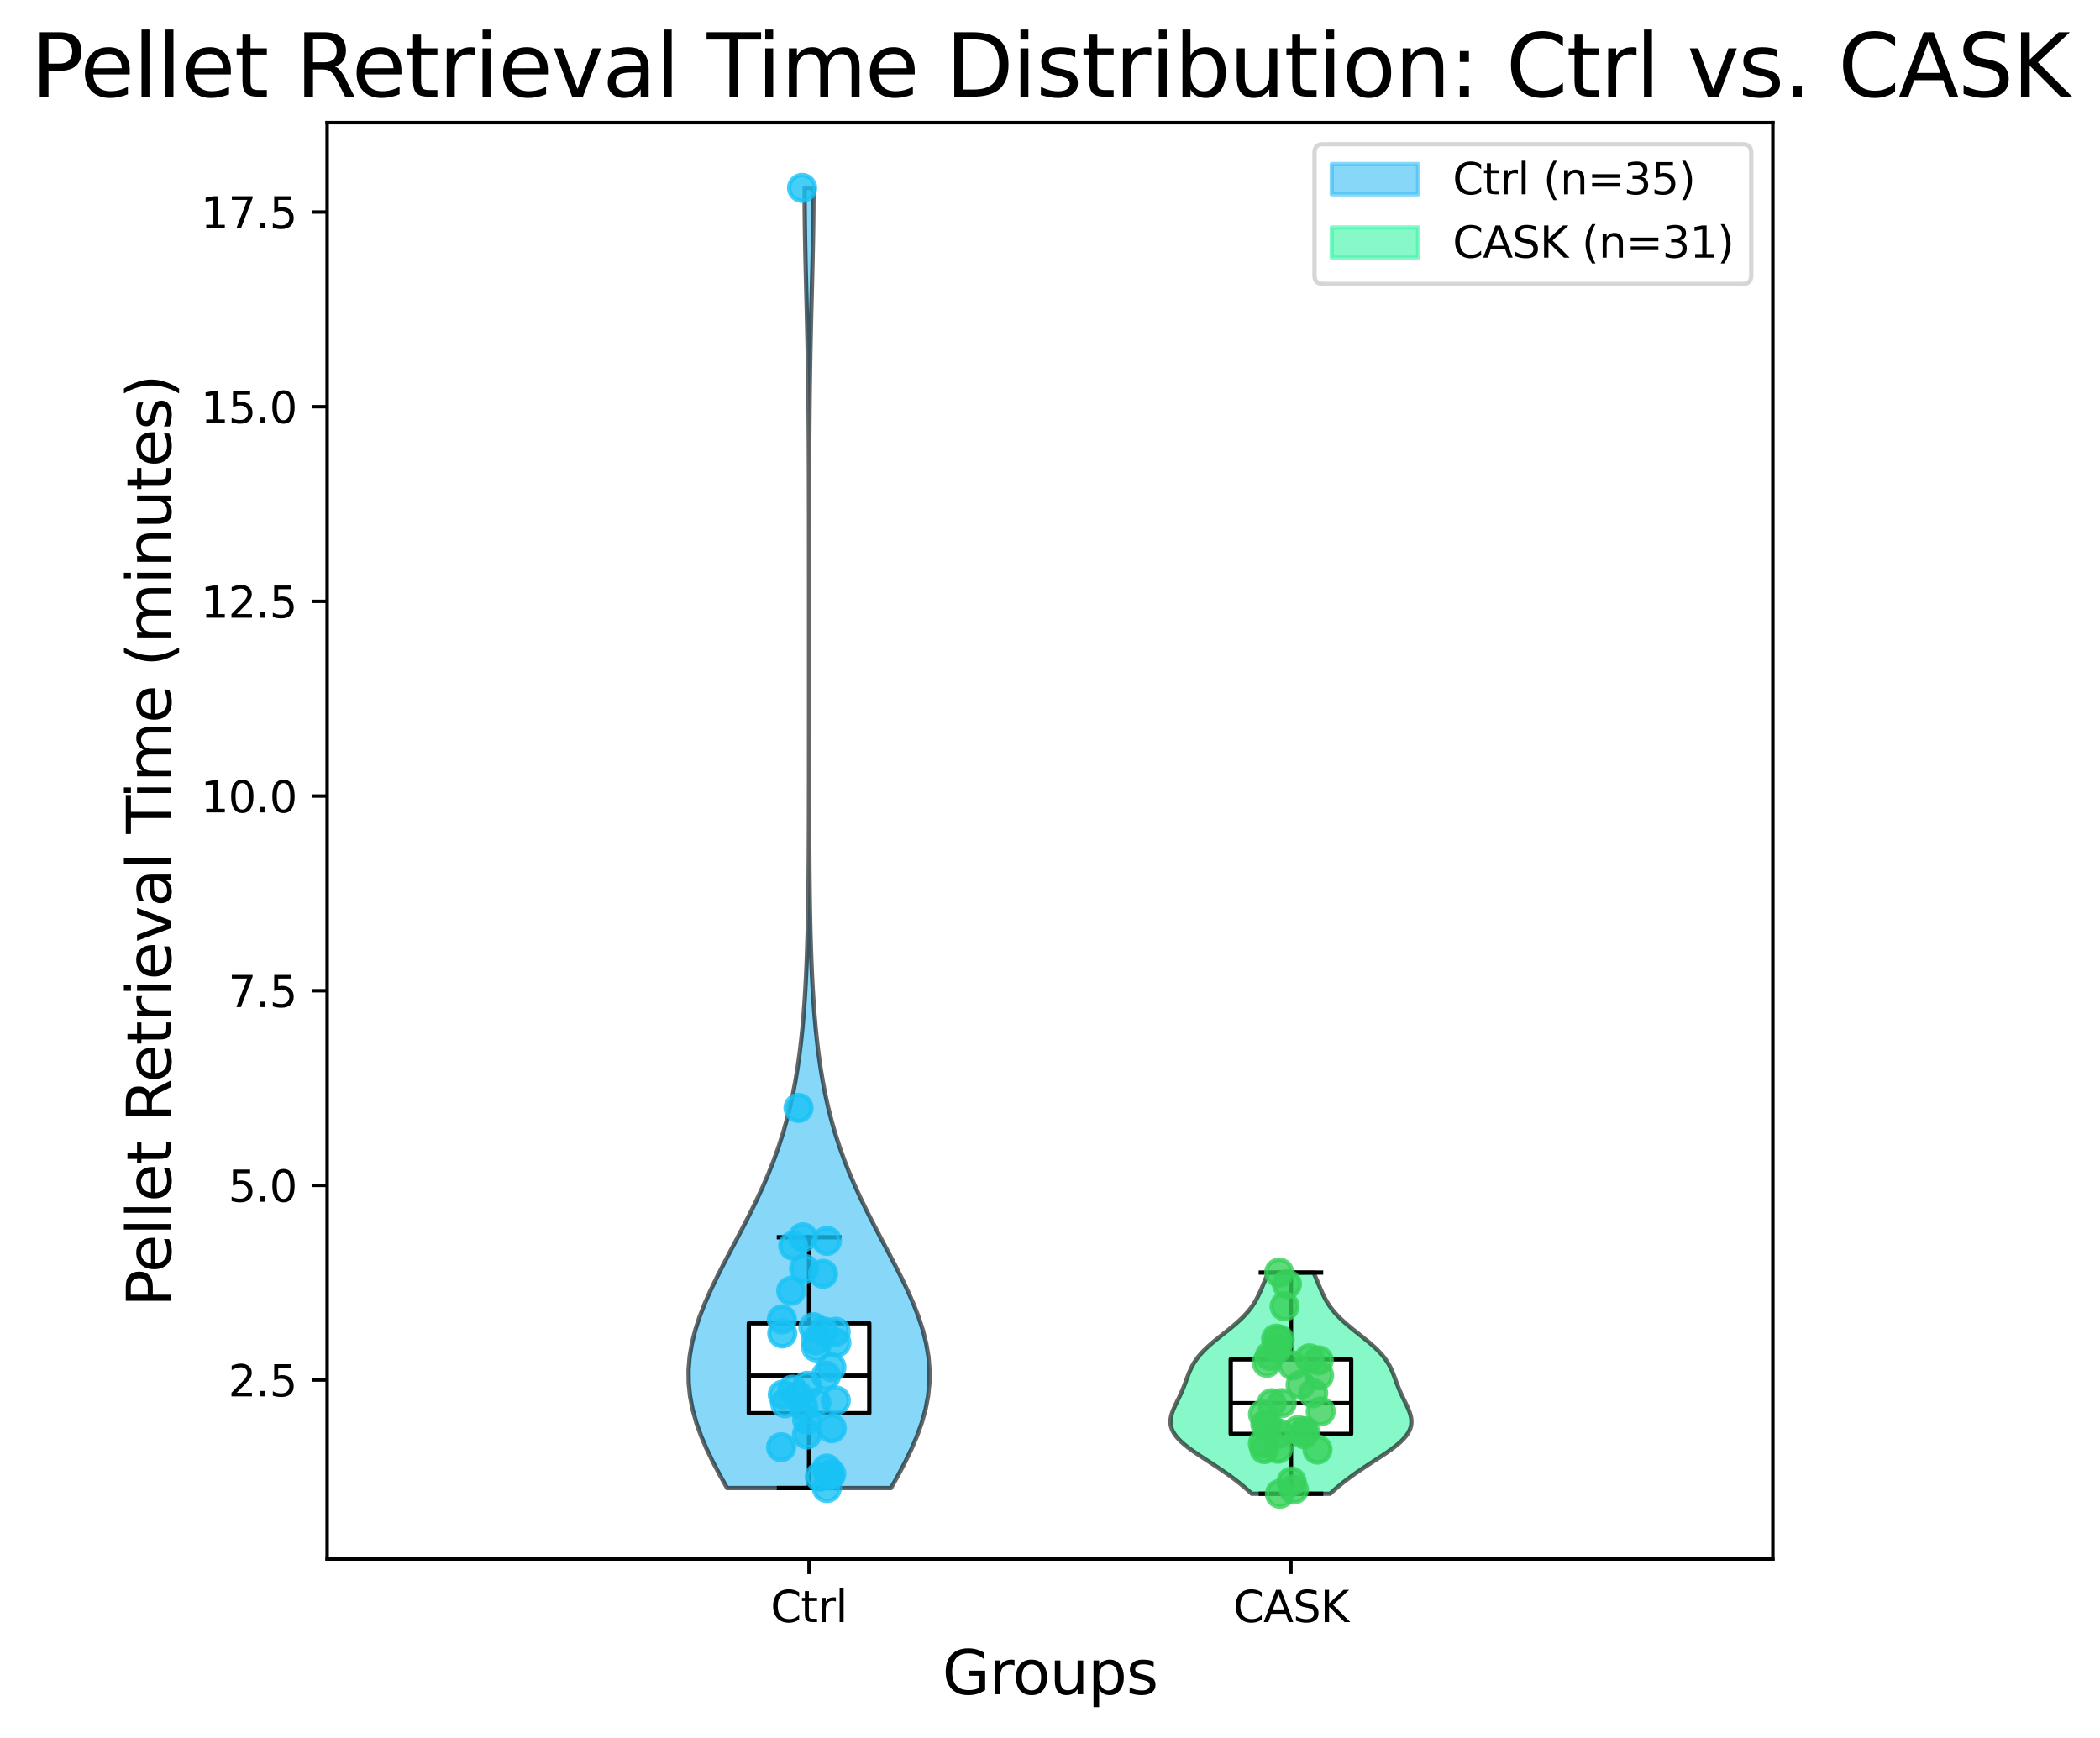 <?xml version="1.0" encoding="utf-8" standalone="no"?>
<!DOCTYPE svg PUBLIC "-//W3C//DTD SVG 1.1//EN"
  "http://www.w3.org/Graphics/SVG/1.1/DTD/svg11.dtd">
<svg xmlns:xlink="http://www.w3.org/1999/xlink" width="486.319pt" height="402.464pt" viewBox="0 0 486.319 402.464" xmlns="http://www.w3.org/2000/svg" version="1.1">
 <defs>
  <style type="text/css">*{stroke-linejoin: round; stroke-linecap: butt}</style>
 </defs>
 <g id="figure_1">
  <g id="patch_1">
   <path d="M 0 402.464 
L 486.319 402.464 
L 486.319 0 
L 0 0 
z
" style="fill: #ffffff"/>
  </g>
  <g id="axes_1">
   <g id="patch_2">
    <path d="M 75.759 361.037 
L 410.559 361.037 
L 410.559 28.397 
L 75.759 28.397 
z
" style="fill: #ffffff"/>
   </g>
   <g id="PolyCollection_1">
    <defs>
     <path id="m55fd0efa91" d="M 206.342 -57.871 
L 168.377 -57.871 
L 166.675 -60.912 
L 165.07 -63.953 
L 163.601 -66.995 
L 162.309 -70.036 
L 161.226 -73.077 
L 160.382 -76.118 
L 159.798 -79.159 
L 159.489 -82.201 
L 159.459 -85.242 
L 159.707 -88.283 
L 160.22 -91.324 
L 160.981 -94.365 
L 161.965 -97.406 
L 163.141 -100.448 
L 164.476 -103.489 
L 165.934 -106.53 
L 167.479 -109.571 
L 169.073 -112.612 
L 170.683 -115.653 
L 172.278 -118.695 
L 173.83 -121.736 
L 175.317 -124.777 
L 176.721 -127.818 
L 178.028 -130.859 
L 179.229 -133.9 
L 180.32 -136.942 
L 181.3 -139.983 
L 182.172 -143.024 
L 182.94 -146.065 
L 183.613 -149.106 
L 184.197 -152.148 
L 184.701 -155.189 
L 185.134 -158.23 
L 185.504 -161.271 
L 185.82 -164.312 
L 186.088 -167.353 
L 186.315 -170.395 
L 186.507 -173.436 
L 186.668 -176.477 
L 186.803 -179.518 
L 186.916 -182.559 
L 187.008 -185.6 
L 187.084 -188.642 
L 187.146 -191.683 
L 187.196 -194.724 
L 187.236 -197.765 
L 187.267 -200.806 
L 187.291 -203.848 
L 187.309 -206.889 
L 187.323 -209.93 
L 187.334 -212.971 
L 187.341 -216.012 
L 187.347 -219.053 
L 187.351 -222.095 
L 187.354 -225.136 
L 187.356 -228.177 
L 187.357 -231.218 
L 187.358 -234.259 
L 187.358 -237.3 
L 187.359 -240.342 
L 187.359 -243.383 
L 187.359 -246.424 
L 187.359 -249.465 
L 187.359 -252.506 
L 187.359 -255.548 
L 187.359 -258.589 
L 187.359 -261.63 
L 187.359 -264.671 
L 187.358 -267.712 
L 187.358 -270.753 
L 187.357 -273.795 
L 187.356 -276.836 
L 187.354 -279.877 
L 187.351 -282.918 
L 187.347 -285.959 
L 187.342 -289 
L 187.335 -292.042 
L 187.325 -295.083 
L 187.312 -298.124 
L 187.296 -301.165 
L 187.275 -304.206 
L 187.249 -307.248 
L 187.217 -310.289 
L 187.178 -313.33 
L 187.133 -316.371 
L 187.08 -319.412 
L 187.021 -322.453 
L 186.955 -325.495 
L 186.884 -328.536 
L 186.809 -331.577 
L 186.732 -334.618 
L 186.655 -337.659 
L 186.581 -340.7 
L 186.512 -343.742 
L 186.451 -346.783 
L 186.4 -349.824 
L 186.363 -352.865 
L 186.339 -355.906 
L 186.331 -358.947 
L 188.387 -358.947 
L 188.387 -358.947 
L 188.379 -355.906 
L 188.356 -352.865 
L 188.318 -349.824 
L 188.268 -346.783 
L 188.207 -343.742 
L 188.138 -340.7 
L 188.064 -337.659 
L 187.987 -334.618 
L 187.91 -331.577 
L 187.835 -328.536 
L 187.764 -325.495 
L 187.698 -322.453 
L 187.639 -319.412 
L 187.586 -316.371 
L 187.541 -313.33 
L 187.502 -310.289 
L 187.47 -307.248 
L 187.444 -304.206 
L 187.423 -301.165 
L 187.406 -298.124 
L 187.394 -295.083 
L 187.384 -292.042 
L 187.377 -289 
L 187.371 -285.959 
L 187.368 -282.918 
L 187.365 -279.877 
L 187.363 -276.836 
L 187.362 -273.795 
L 187.361 -270.753 
L 187.36 -267.712 
L 187.36 -264.671 
L 187.36 -261.63 
L 187.36 -258.589 
L 187.36 -255.548 
L 187.36 -252.506 
L 187.36 -249.465 
L 187.36 -246.424 
L 187.36 -243.383 
L 187.36 -240.342 
L 187.36 -237.3 
L 187.361 -234.259 
L 187.362 -231.218 
L 187.363 -228.177 
L 187.365 -225.136 
L 187.368 -222.095 
L 187.372 -219.053 
L 187.377 -216.012 
L 187.385 -212.971 
L 187.395 -209.93 
L 187.409 -206.889 
L 187.428 -203.848 
L 187.452 -200.806 
L 187.483 -197.765 
L 187.523 -194.724 
L 187.572 -191.683 
L 187.634 -188.642 
L 187.71 -185.6 
L 187.803 -182.559 
L 187.915 -179.518 
L 188.05 -176.477 
L 188.211 -173.436 
L 188.403 -170.395 
L 188.63 -167.353 
L 188.899 -164.312 
L 189.214 -161.271 
L 189.585 -158.23 
L 190.018 -155.189 
L 190.522 -152.148 
L 191.106 -149.106 
L 191.778 -146.065 
L 192.547 -143.024 
L 193.419 -139.983 
L 194.399 -136.942 
L 195.49 -133.9 
L 196.691 -130.859 
L 197.998 -127.818 
L 199.401 -124.777 
L 200.888 -121.736 
L 202.441 -118.695 
L 204.036 -115.653 
L 205.646 -112.612 
L 207.24 -109.571 
L 208.784 -106.53 
L 210.242 -103.489 
L 211.578 -100.448 
L 212.754 -97.406 
L 213.737 -94.365 
L 214.498 -91.324 
L 215.012 -88.283 
L 215.259 -85.242 
L 215.23 -82.201 
L 214.92 -79.159 
L 214.337 -76.118 
L 213.493 -73.077 
L 212.41 -70.036 
L 211.117 -66.995 
L 209.649 -63.953 
L 208.044 -60.912 
L 206.342 -57.871 
z
" style="stroke: #000000; stroke-opacity: 0.6"/>
    </defs>
    <g clip-path="url(#p32609e7679)">
     <use xlink:href="#m55fd0efa91" x="0" y="402.464" style="fill: #38bcf5; fill-opacity: 0.6; stroke: #000000; stroke-opacity: 0.6"/>
    </g>
   </g>
   <g id="PolyCollection_2">
    <defs>
     <path id="m10190bb0f2" d="M 308.028 -56.547 
L 289.89 -56.547 
L 289.326 -57.065 
L 288.744 -57.582 
L 288.143 -58.1 
L 287.523 -58.617 
L 286.883 -59.135 
L 286.221 -59.652 
L 285.539 -60.17 
L 284.835 -60.687 
L 284.111 -61.205 
L 283.367 -61.722 
L 282.606 -62.24 
L 281.83 -62.757 
L 281.043 -63.274 
L 280.248 -63.792 
L 279.45 -64.309 
L 278.656 -64.827 
L 277.87 -65.344 
L 277.099 -65.862 
L 276.35 -66.379 
L 275.63 -66.897 
L 274.945 -67.414 
L 274.301 -67.932 
L 273.706 -68.449 
L 273.163 -68.966 
L 272.678 -69.484 
L 272.253 -70.001 
L 271.893 -70.519 
L 271.598 -71.036 
L 271.368 -71.554 
L 271.203 -72.071 
L 271.101 -72.589 
L 271.059 -73.106 
L 271.073 -73.624 
L 271.138 -74.141 
L 271.248 -74.658 
L 271.398 -75.176 
L 271.581 -75.693 
L 271.791 -76.211 
L 272.021 -76.728 
L 272.264 -77.246 
L 272.516 -77.763 
L 272.77 -78.281 
L 273.023 -78.798 
L 273.27 -79.316 
L 273.509 -79.833 
L 273.738 -80.351 
L 273.957 -80.868 
L 274.166 -81.385 
L 274.366 -81.903 
L 274.56 -82.42 
L 274.75 -82.938 
L 274.94 -83.455 
L 275.135 -83.973 
L 275.338 -84.49 
L 275.555 -85.008 
L 275.79 -85.525 
L 276.048 -86.043 
L 276.332 -86.56 
L 276.647 -87.077 
L 276.995 -87.595 
L 277.379 -88.112 
L 277.798 -88.63 
L 278.254 -89.147 
L 278.746 -89.665 
L 279.273 -90.182 
L 279.83 -90.7 
L 280.416 -91.217 
L 281.025 -91.735 
L 281.653 -92.252 
L 282.296 -92.769 
L 282.946 -93.287 
L 283.599 -93.804 
L 284.249 -94.322 
L 284.89 -94.839 
L 285.517 -95.357 
L 286.126 -95.874 
L 286.712 -96.392 
L 287.273 -96.909 
L 287.804 -97.427 
L 288.306 -97.944 
L 288.775 -98.461 
L 289.212 -98.979 
L 289.618 -99.496 
L 289.993 -100.014 
L 290.339 -100.531 
L 290.658 -101.049 
L 290.954 -101.566 
L 291.229 -102.084 
L 291.486 -102.601 
L 291.728 -103.119 
L 291.959 -103.636 
L 292.182 -104.154 
L 292.4 -104.671 
L 292.616 -105.188 
L 292.831 -105.706 
L 293.049 -106.223 
L 293.269 -106.741 
L 293.494 -107.258 
L 293.725 -107.776 
L 304.194 -107.776 
L 304.194 -107.776 
L 304.424 -107.258 
L 304.649 -106.741 
L 304.87 -106.223 
L 305.087 -105.706 
L 305.303 -105.188 
L 305.519 -104.671 
L 305.737 -104.154 
L 305.96 -103.636 
L 306.191 -103.119 
L 306.433 -102.601 
L 306.69 -102.084 
L 306.965 -101.566 
L 307.26 -101.049 
L 307.58 -100.531 
L 307.926 -100.014 
L 308.301 -99.496 
L 308.707 -98.979 
L 309.144 -98.461 
L 309.613 -97.944 
L 310.114 -97.427 
L 310.646 -96.909 
L 311.206 -96.392 
L 311.793 -95.874 
L 312.402 -95.357 
L 313.029 -94.839 
L 313.67 -94.322 
L 314.32 -93.804 
L 314.973 -93.287 
L 315.623 -92.769 
L 316.265 -92.252 
L 316.894 -91.735 
L 317.503 -91.217 
L 318.089 -90.7 
L 318.646 -90.182 
L 319.172 -89.665 
L 319.664 -89.147 
L 320.12 -88.63 
L 320.54 -88.112 
L 320.923 -87.595 
L 321.271 -87.077 
L 321.586 -86.56 
L 321.871 -86.043 
L 322.129 -85.525 
L 322.364 -85.008 
L 322.581 -84.49 
L 322.784 -83.973 
L 322.979 -83.455 
L 323.169 -82.938 
L 323.359 -82.42 
L 323.552 -81.903 
L 323.752 -81.385 
L 323.961 -80.868 
L 324.18 -80.351 
L 324.41 -79.833 
L 324.649 -79.316 
L 324.896 -78.798 
L 325.149 -78.281 
L 325.403 -77.763 
L 325.655 -77.246 
L 325.898 -76.728 
L 326.128 -76.211 
L 326.337 -75.693 
L 326.52 -75.176 
L 326.67 -74.658 
L 326.781 -74.141 
L 326.846 -73.624 
L 326.859 -73.106 
L 326.817 -72.589 
L 326.715 -72.071 
L 326.551 -71.554 
L 326.321 -71.036 
L 326.026 -70.519 
L 325.665 -70.001 
L 325.241 -69.484 
L 324.756 -68.966 
L 324.213 -68.449 
L 323.617 -67.932 
L 322.974 -67.414 
L 322.289 -66.897 
L 321.569 -66.379 
L 320.82 -65.862 
L 320.049 -65.344 
L 319.263 -64.827 
L 318.468 -64.309 
L 317.671 -63.792 
L 316.876 -63.274 
L 316.089 -62.757 
L 315.313 -62.24 
L 314.552 -61.722 
L 313.808 -61.205 
L 313.084 -60.687 
L 312.38 -60.17 
L 311.697 -59.652 
L 311.036 -59.135 
L 310.396 -58.617 
L 309.776 -58.1 
L 309.175 -57.582 
L 308.593 -57.065 
L 308.028 -56.547 
z
" style="stroke: #000000; stroke-opacity: 0.6"/>
    </defs>
    <g clip-path="url(#p32609e7679)">
     <use xlink:href="#m10190bb0f2" x="0" y="402.464" style="fill: #38f5a6; fill-opacity: 0.6; stroke: #000000; stroke-opacity: 0.6"/>
    </g>
   </g>
   <g id="matplotlib.axis_1">
    <g id="xtick_1">
     <g id="line2d_1">
      <defs>
       <path id="m254f66586a" d="M 0 0 
L 0 3.5 
" style="stroke: #000000; stroke-width: 0.8"/>
      </defs>
      <g>
       <use xlink:href="#m254f66586a" x="187.359" y="361.037" style="stroke: #000000; stroke-width: 0.8"/>
      </g>
     </g>
     <g id="text_1">
      <!-- Ctrl -->
      <g transform="translate(178.463 375.635) scale(0.1 -0.1)">
       <defs>
        <path id="DejaVuSans-43" d="M 4122 4306 
L 4122 3641 
Q 3803 3938 3442 4084 
Q 3081 4231 2675 4231 
Q 1875 4231 1450 3742 
Q 1025 3253 1025 2328 
Q 1025 1406 1450 917 
Q 1875 428 2675 428 
Q 3081 428 3442 575 
Q 3803 722 4122 1019 
L 4122 359 
Q 3791 134 3420 21 
Q 3050 -91 2638 -91 
Q 1578 -91 968 557 
Q 359 1206 359 2328 
Q 359 3453 968 4101 
Q 1578 4750 2638 4750 
Q 3056 4750 3426 4639 
Q 3797 4528 4122 4306 
z
" transform="scale(0.016)"/>
        <path id="DejaVuSans-74" d="M 1172 4494 
L 1172 3500 
L 2356 3500 
L 2356 3053 
L 1172 3053 
L 1172 1153 
Q 1172 725 1289 603 
Q 1406 481 1766 481 
L 2356 481 
L 2356 0 
L 1766 0 
Q 1100 0 847 248 
Q 594 497 594 1153 
L 594 3053 
L 172 3053 
L 172 3500 
L 594 3500 
L 594 4494 
L 1172 4494 
z
" transform="scale(0.016)"/>
        <path id="DejaVuSans-72" d="M 2631 2963 
Q 2534 3019 2420 3045 
Q 2306 3072 2169 3072 
Q 1681 3072 1420 2755 
Q 1159 2438 1159 1844 
L 1159 0 
L 581 0 
L 581 3500 
L 1159 3500 
L 1159 2956 
Q 1341 3275 1631 3429 
Q 1922 3584 2338 3584 
Q 2397 3584 2469 3576 
Q 2541 3569 2628 3553 
L 2631 2963 
z
" transform="scale(0.016)"/>
        <path id="DejaVuSans-6c" d="M 603 4863 
L 1178 4863 
L 1178 0 
L 603 0 
L 603 4863 
z
" transform="scale(0.016)"/>
       </defs>
       <use xlink:href="#DejaVuSans-43"/>
       <use xlink:href="#DejaVuSans-74" x="69.824"/>
       <use xlink:href="#DejaVuSans-72" x="109.033"/>
       <use xlink:href="#DejaVuSans-6c" x="150.146"/>
      </g>
     </g>
    </g>
    <g id="xtick_2">
     <g id="line2d_2">
      <g>
       <use xlink:href="#m254f66586a" x="298.959" y="361.037" style="stroke: #000000; stroke-width: 0.8"/>
      </g>
     </g>
     <g id="text_2">
      <!-- CASK -->
      <g transform="translate(285.595 375.635) scale(0.1 -0.1)">
       <defs>
        <path id="DejaVuSans-41" d="M 2188 4044 
L 1331 1722 
L 3047 1722 
L 2188 4044 
z
M 1831 4666 
L 2547 4666 
L 4325 0 
L 3669 0 
L 3244 1197 
L 1141 1197 
L 716 0 
L 50 0 
L 1831 4666 
z
" transform="scale(0.016)"/>
        <path id="DejaVuSans-53" d="M 3425 4513 
L 3425 3897 
Q 3066 4069 2747 4153 
Q 2428 4238 2131 4238 
Q 1616 4238 1336 4038 
Q 1056 3838 1056 3469 
Q 1056 3159 1242 3001 
Q 1428 2844 1947 2747 
L 2328 2669 
Q 3034 2534 3370 2195 
Q 3706 1856 3706 1288 
Q 3706 609 3251 259 
Q 2797 -91 1919 -91 
Q 1588 -91 1214 -16 
Q 841 59 441 206 
L 441 856 
Q 825 641 1194 531 
Q 1563 422 1919 422 
Q 2459 422 2753 634 
Q 3047 847 3047 1241 
Q 3047 1584 2836 1778 
Q 2625 1972 2144 2069 
L 1759 2144 
Q 1053 2284 737 2584 
Q 422 2884 422 3419 
Q 422 4038 858 4394 
Q 1294 4750 2059 4750 
Q 2388 4750 2728 4690 
Q 3069 4631 3425 4513 
z
" transform="scale(0.016)"/>
        <path id="DejaVuSans-4b" d="M 628 4666 
L 1259 4666 
L 1259 2694 
L 3353 4666 
L 4166 4666 
L 1850 2491 
L 4331 0 
L 3500 0 
L 1259 2247 
L 1259 0 
L 628 0 
L 628 4666 
z
" transform="scale(0.016)"/>
       </defs>
       <use xlink:href="#DejaVuSans-43"/>
       <use xlink:href="#DejaVuSans-41" x="69.824"/>
       <use xlink:href="#DejaVuSans-53" x="138.232"/>
       <use xlink:href="#DejaVuSans-4b" x="201.709"/>
      </g>
     </g>
    </g>
    <g id="text_3">
     <!-- Groups -->
     <g transform="translate(218.205 392.353) scale(0.14 -0.14)">
      <defs>
       <path id="DejaVuSans-47" d="M 3809 666 
L 3809 1919 
L 2778 1919 
L 2778 2438 
L 4434 2438 
L 4434 434 
Q 4069 175 3628 42 
Q 3188 -91 2688 -91 
Q 1594 -91 976 548 
Q 359 1188 359 2328 
Q 359 3472 976 4111 
Q 1594 4750 2688 4750 
Q 3144 4750 3555 4637 
Q 3966 4525 4313 4306 
L 4313 3634 
Q 3963 3931 3569 4081 
Q 3175 4231 2741 4231 
Q 1884 4231 1454 3753 
Q 1025 3275 1025 2328 
Q 1025 1384 1454 906 
Q 1884 428 2741 428 
Q 3075 428 3337 486 
Q 3600 544 3809 666 
z
" transform="scale(0.016)"/>
       <path id="DejaVuSans-6f" d="M 1959 3097 
Q 1497 3097 1228 2736 
Q 959 2375 959 1747 
Q 959 1119 1226 758 
Q 1494 397 1959 397 
Q 2419 397 2687 759 
Q 2956 1122 2956 1747 
Q 2956 2369 2687 2733 
Q 2419 3097 1959 3097 
z
M 1959 3584 
Q 2709 3584 3137 3096 
Q 3566 2609 3566 1747 
Q 3566 888 3137 398 
Q 2709 -91 1959 -91 
Q 1206 -91 779 398 
Q 353 888 353 1747 
Q 353 2609 779 3096 
Q 1206 3584 1959 3584 
z
" transform="scale(0.016)"/>
       <path id="DejaVuSans-75" d="M 544 1381 
L 544 3500 
L 1119 3500 
L 1119 1403 
Q 1119 906 1312 657 
Q 1506 409 1894 409 
Q 2359 409 2629 706 
Q 2900 1003 2900 1516 
L 2900 3500 
L 3475 3500 
L 3475 0 
L 2900 0 
L 2900 538 
Q 2691 219 2414 64 
Q 2138 -91 1772 -91 
Q 1169 -91 856 284 
Q 544 659 544 1381 
z
M 1991 3584 
L 1991 3584 
z
" transform="scale(0.016)"/>
       <path id="DejaVuSans-70" d="M 1159 525 
L 1159 -1331 
L 581 -1331 
L 581 3500 
L 1159 3500 
L 1159 2969 
Q 1341 3281 1617 3432 
Q 1894 3584 2278 3584 
Q 2916 3584 3314 3078 
Q 3713 2572 3713 1747 
Q 3713 922 3314 415 
Q 2916 -91 2278 -91 
Q 1894 -91 1617 61 
Q 1341 213 1159 525 
z
M 3116 1747 
Q 3116 2381 2855 2742 
Q 2594 3103 2138 3103 
Q 1681 3103 1420 2742 
Q 1159 2381 1159 1747 
Q 1159 1113 1420 752 
Q 1681 391 2138 391 
Q 2594 391 2855 752 
Q 3116 1113 3116 1747 
z
" transform="scale(0.016)"/>
       <path id="DejaVuSans-73" d="M 2834 3397 
L 2834 2853 
Q 2591 2978 2328 3040 
Q 2066 3103 1784 3103 
Q 1356 3103 1142 2972 
Q 928 2841 928 2578 
Q 928 2378 1081 2264 
Q 1234 2150 1697 2047 
L 1894 2003 
Q 2506 1872 2764 1633 
Q 3022 1394 3022 966 
Q 3022 478 2636 193 
Q 2250 -91 1575 -91 
Q 1294 -91 989 -36 
Q 684 19 347 128 
L 347 722 
Q 666 556 975 473 
Q 1284 391 1588 391 
Q 1994 391 2212 530 
Q 2431 669 2431 922 
Q 2431 1156 2273 1281 
Q 2116 1406 1581 1522 
L 1381 1569 
Q 847 1681 609 1914 
Q 372 2147 372 2553 
Q 372 3047 722 3315 
Q 1072 3584 1716 3584 
Q 2034 3584 2315 3537 
Q 2597 3491 2834 3397 
z
" transform="scale(0.016)"/>
      </defs>
      <use xlink:href="#DejaVuSans-47"/>
      <use xlink:href="#DejaVuSans-72" x="77.49"/>
      <use xlink:href="#DejaVuSans-6f" x="116.354"/>
      <use xlink:href="#DejaVuSans-75" x="177.535"/>
      <use xlink:href="#DejaVuSans-70" x="240.914"/>
      <use xlink:href="#DejaVuSans-73" x="304.391"/>
     </g>
    </g>
   </g>
   <g id="matplotlib.axis_2">
    <g id="ytick_1">
     <g id="line2d_3">
      <defs>
       <path id="m09114ebc2e" d="M 0 0 
L -3.5 0 
" style="stroke: #000000; stroke-width: 0.8"/>
      </defs>
      <g>
       <use xlink:href="#m09114ebc2e" x="75.759" y="319.573" style="stroke: #000000; stroke-width: 0.8"/>
      </g>
     </g>
     <g id="text_4">
      <!-- 2.5 -->
      <g transform="translate(52.856 323.372) scale(0.1 -0.1)">
       <defs>
        <path id="DejaVuSans-32" d="M 1228 531 
L 3431 531 
L 3431 0 
L 469 0 
L 469 531 
Q 828 903 1448 1529 
Q 2069 2156 2228 2338 
Q 2531 2678 2651 2914 
Q 2772 3150 2772 3378 
Q 2772 3750 2511 3984 
Q 2250 4219 1831 4219 
Q 1534 4219 1204 4116 
Q 875 4013 500 3803 
L 500 4441 
Q 881 4594 1212 4672 
Q 1544 4750 1819 4750 
Q 2544 4750 2975 4387 
Q 3406 4025 3406 3419 
Q 3406 3131 3298 2873 
Q 3191 2616 2906 2266 
Q 2828 2175 2409 1742 
Q 1991 1309 1228 531 
z
" transform="scale(0.016)"/>
        <path id="DejaVuSans-2e" d="M 684 794 
L 1344 794 
L 1344 0 
L 684 0 
L 684 794 
z
" transform="scale(0.016)"/>
        <path id="DejaVuSans-35" d="M 691 4666 
L 3169 4666 
L 3169 4134 
L 1269 4134 
L 1269 2991 
Q 1406 3038 1543 3061 
Q 1681 3084 1819 3084 
Q 2600 3084 3056 2656 
Q 3513 2228 3513 1497 
Q 3513 744 3044 326 
Q 2575 -91 1722 -91 
Q 1428 -91 1123 -41 
Q 819 9 494 109 
L 494 744 
Q 775 591 1075 516 
Q 1375 441 1709 441 
Q 2250 441 2565 725 
Q 2881 1009 2881 1497 
Q 2881 1984 2565 2268 
Q 2250 2553 1709 2553 
Q 1456 2553 1204 2497 
Q 953 2441 691 2322 
L 691 4666 
z
" transform="scale(0.016)"/>
       </defs>
       <use xlink:href="#DejaVuSans-32"/>
       <use xlink:href="#DejaVuSans-2e" x="63.623"/>
       <use xlink:href="#DejaVuSans-35" x="95.41"/>
      </g>
     </g>
    </g>
    <g id="ytick_2">
     <g id="line2d_4">
      <g>
       <use xlink:href="#m09114ebc2e" x="75.759" y="274.495" style="stroke: #000000; stroke-width: 0.8"/>
      </g>
     </g>
     <g id="text_5">
      <!-- 5.0 -->
      <g transform="translate(52.856 278.294) scale(0.1 -0.1)">
       <defs>
        <path id="DejaVuSans-30" d="M 2034 4250 
Q 1547 4250 1301 3770 
Q 1056 3291 1056 2328 
Q 1056 1369 1301 889 
Q 1547 409 2034 409 
Q 2525 409 2770 889 
Q 3016 1369 3016 2328 
Q 3016 3291 2770 3770 
Q 2525 4250 2034 4250 
z
M 2034 4750 
Q 2819 4750 3233 4129 
Q 3647 3509 3647 2328 
Q 3647 1150 3233 529 
Q 2819 -91 2034 -91 
Q 1250 -91 836 529 
Q 422 1150 422 2328 
Q 422 3509 836 4129 
Q 1250 4750 2034 4750 
z
" transform="scale(0.016)"/>
       </defs>
       <use xlink:href="#DejaVuSans-35"/>
       <use xlink:href="#DejaVuSans-2e" x="63.623"/>
       <use xlink:href="#DejaVuSans-30" x="95.41"/>
      </g>
     </g>
    </g>
    <g id="ytick_3">
     <g id="line2d_5">
      <g>
       <use xlink:href="#m09114ebc2e" x="75.759" y="229.417" style="stroke: #000000; stroke-width: 0.8"/>
      </g>
     </g>
     <g id="text_6">
      <!-- 7.5 -->
      <g transform="translate(52.856 233.216) scale(0.1 -0.1)">
       <defs>
        <path id="DejaVuSans-37" d="M 525 4666 
L 3525 4666 
L 3525 4397 
L 1831 0 
L 1172 0 
L 2766 4134 
L 525 4134 
L 525 4666 
z
" transform="scale(0.016)"/>
       </defs>
       <use xlink:href="#DejaVuSans-37"/>
       <use xlink:href="#DejaVuSans-2e" x="63.623"/>
       <use xlink:href="#DejaVuSans-35" x="95.41"/>
      </g>
     </g>
    </g>
    <g id="ytick_4">
     <g id="line2d_6">
      <g>
       <use xlink:href="#m09114ebc2e" x="75.759" y="184.339" style="stroke: #000000; stroke-width: 0.8"/>
      </g>
     </g>
     <g id="text_7">
      <!-- 10.0 -->
      <g transform="translate(46.494 188.139) scale(0.1 -0.1)">
       <defs>
        <path id="DejaVuSans-31" d="M 794 531 
L 1825 531 
L 1825 4091 
L 703 3866 
L 703 4441 
L 1819 4666 
L 2450 4666 
L 2450 531 
L 3481 531 
L 3481 0 
L 794 0 
L 794 531 
z
" transform="scale(0.016)"/>
       </defs>
       <use xlink:href="#DejaVuSans-31"/>
       <use xlink:href="#DejaVuSans-30" x="63.623"/>
       <use xlink:href="#DejaVuSans-2e" x="127.246"/>
       <use xlink:href="#DejaVuSans-30" x="159.033"/>
      </g>
     </g>
    </g>
    <g id="ytick_5">
     <g id="line2d_7">
      <g>
       <use xlink:href="#m09114ebc2e" x="75.759" y="139.261" style="stroke: #000000; stroke-width: 0.8"/>
      </g>
     </g>
     <g id="text_8">
      <!-- 12.5 -->
      <g transform="translate(46.494 143.061) scale(0.1 -0.1)">
       <use xlink:href="#DejaVuSans-31"/>
       <use xlink:href="#DejaVuSans-32" x="63.623"/>
       <use xlink:href="#DejaVuSans-2e" x="127.246"/>
       <use xlink:href="#DejaVuSans-35" x="159.033"/>
      </g>
     </g>
    </g>
    <g id="ytick_6">
     <g id="line2d_8">
      <g>
       <use xlink:href="#m09114ebc2e" x="75.759" y="94.184" style="stroke: #000000; stroke-width: 0.8"/>
      </g>
     </g>
     <g id="text_9">
      <!-- 15.0 -->
      <g transform="translate(46.494 97.983) scale(0.1 -0.1)">
       <use xlink:href="#DejaVuSans-31"/>
       <use xlink:href="#DejaVuSans-35" x="63.623"/>
       <use xlink:href="#DejaVuSans-2e" x="127.246"/>
       <use xlink:href="#DejaVuSans-30" x="159.033"/>
      </g>
     </g>
    </g>
    <g id="ytick_7">
     <g id="line2d_9">
      <g>
       <use xlink:href="#m09114ebc2e" x="75.759" y="49.106" style="stroke: #000000; stroke-width: 0.8"/>
      </g>
     </g>
     <g id="text_10">
      <!-- 17.5 -->
      <g transform="translate(46.494 52.905) scale(0.1 -0.1)">
       <use xlink:href="#DejaVuSans-31"/>
       <use xlink:href="#DejaVuSans-37" x="63.623"/>
       <use xlink:href="#DejaVuSans-2e" x="127.246"/>
       <use xlink:href="#DejaVuSans-35" x="159.033"/>
      </g>
     </g>
    </g>
    <g id="text_11">
     <!-- Pellet Retrieval Time (minutes) -->
     <g transform="translate(39.582 302.636) rotate(-90) scale(0.14 -0.14)">
      <defs>
       <path id="DejaVuSans-50" d="M 1259 4147 
L 1259 2394 
L 2053 2394 
Q 2494 2394 2734 2622 
Q 2975 2850 2975 3272 
Q 2975 3691 2734 3919 
Q 2494 4147 2053 4147 
L 1259 4147 
z
M 628 4666 
L 2053 4666 
Q 2838 4666 3239 4311 
Q 3641 3956 3641 3272 
Q 3641 2581 3239 2228 
Q 2838 1875 2053 1875 
L 1259 1875 
L 1259 0 
L 628 0 
L 628 4666 
z
" transform="scale(0.016)"/>
       <path id="DejaVuSans-65" d="M 3597 1894 
L 3597 1613 
L 953 1613 
Q 991 1019 1311 708 
Q 1631 397 2203 397 
Q 2534 397 2845 478 
Q 3156 559 3463 722 
L 3463 178 
Q 3153 47 2828 -22 
Q 2503 -91 2169 -91 
Q 1331 -91 842 396 
Q 353 884 353 1716 
Q 353 2575 817 3079 
Q 1281 3584 2069 3584 
Q 2775 3584 3186 3129 
Q 3597 2675 3597 1894 
z
M 3022 2063 
Q 3016 2534 2758 2815 
Q 2500 3097 2075 3097 
Q 1594 3097 1305 2825 
Q 1016 2553 972 2059 
L 3022 2063 
z
" transform="scale(0.016)"/>
       <path id="DejaVuSans-20" transform="scale(0.016)"/>
       <path id="DejaVuSans-52" d="M 2841 2188 
Q 3044 2119 3236 1894 
Q 3428 1669 3622 1275 
L 4263 0 
L 3584 0 
L 2988 1197 
Q 2756 1666 2539 1819 
Q 2322 1972 1947 1972 
L 1259 1972 
L 1259 0 
L 628 0 
L 628 4666 
L 2053 4666 
Q 2853 4666 3247 4331 
Q 3641 3997 3641 3322 
Q 3641 2881 3436 2590 
Q 3231 2300 2841 2188 
z
M 1259 4147 
L 1259 2491 
L 2053 2491 
Q 2509 2491 2742 2702 
Q 2975 2913 2975 3322 
Q 2975 3731 2742 3939 
Q 2509 4147 2053 4147 
L 1259 4147 
z
" transform="scale(0.016)"/>
       <path id="DejaVuSans-69" d="M 603 3500 
L 1178 3500 
L 1178 0 
L 603 0 
L 603 3500 
z
M 603 4863 
L 1178 4863 
L 1178 4134 
L 603 4134 
L 603 4863 
z
" transform="scale(0.016)"/>
       <path id="DejaVuSans-76" d="M 191 3500 
L 800 3500 
L 1894 563 
L 2988 3500 
L 3597 3500 
L 2284 0 
L 1503 0 
L 191 3500 
z
" transform="scale(0.016)"/>
       <path id="DejaVuSans-61" d="M 2194 1759 
Q 1497 1759 1228 1600 
Q 959 1441 959 1056 
Q 959 750 1161 570 
Q 1363 391 1709 391 
Q 2188 391 2477 730 
Q 2766 1069 2766 1631 
L 2766 1759 
L 2194 1759 
z
M 3341 1997 
L 3341 0 
L 2766 0 
L 2766 531 
Q 2569 213 2275 61 
Q 1981 -91 1556 -91 
Q 1019 -91 701 211 
Q 384 513 384 1019 
Q 384 1609 779 1909 
Q 1175 2209 1959 2209 
L 2766 2209 
L 2766 2266 
Q 2766 2663 2505 2880 
Q 2244 3097 1772 3097 
Q 1472 3097 1187 3025 
Q 903 2953 641 2809 
L 641 3341 
Q 956 3463 1253 3523 
Q 1550 3584 1831 3584 
Q 2591 3584 2966 3190 
Q 3341 2797 3341 1997 
z
" transform="scale(0.016)"/>
       <path id="DejaVuSans-54" d="M -19 4666 
L 3928 4666 
L 3928 4134 
L 2272 4134 
L 2272 0 
L 1638 0 
L 1638 4134 
L -19 4134 
L -19 4666 
z
" transform="scale(0.016)"/>
       <path id="DejaVuSans-6d" d="M 3328 2828 
Q 3544 3216 3844 3400 
Q 4144 3584 4550 3584 
Q 5097 3584 5394 3201 
Q 5691 2819 5691 2113 
L 5691 0 
L 5113 0 
L 5113 2094 
Q 5113 2597 4934 2840 
Q 4756 3084 4391 3084 
Q 3944 3084 3684 2787 
Q 3425 2491 3425 1978 
L 3425 0 
L 2847 0 
L 2847 2094 
Q 2847 2600 2669 2842 
Q 2491 3084 2119 3084 
Q 1678 3084 1418 2786 
Q 1159 2488 1159 1978 
L 1159 0 
L 581 0 
L 581 3500 
L 1159 3500 
L 1159 2956 
Q 1356 3278 1631 3431 
Q 1906 3584 2284 3584 
Q 2666 3584 2933 3390 
Q 3200 3197 3328 2828 
z
" transform="scale(0.016)"/>
       <path id="DejaVuSans-28" d="M 1984 4856 
Q 1566 4138 1362 3434 
Q 1159 2731 1159 2009 
Q 1159 1288 1364 580 
Q 1569 -128 1984 -844 
L 1484 -844 
Q 1016 -109 783 600 
Q 550 1309 550 2009 
Q 550 2706 781 3412 
Q 1013 4119 1484 4856 
L 1984 4856 
z
" transform="scale(0.016)"/>
       <path id="DejaVuSans-6e" d="M 3513 2113 
L 3513 0 
L 2938 0 
L 2938 2094 
Q 2938 2591 2744 2837 
Q 2550 3084 2163 3084 
Q 1697 3084 1428 2787 
Q 1159 2491 1159 1978 
L 1159 0 
L 581 0 
L 581 3500 
L 1159 3500 
L 1159 2956 
Q 1366 3272 1645 3428 
Q 1925 3584 2291 3584 
Q 2894 3584 3203 3211 
Q 3513 2838 3513 2113 
z
" transform="scale(0.016)"/>
       <path id="DejaVuSans-29" d="M 513 4856 
L 1013 4856 
Q 1481 4119 1714 3412 
Q 1947 2706 1947 2009 
Q 1947 1309 1714 600 
Q 1481 -109 1013 -844 
L 513 -844 
Q 928 -128 1133 580 
Q 1338 1288 1338 2009 
Q 1338 2731 1133 3434 
Q 928 4138 513 4856 
z
" transform="scale(0.016)"/>
      </defs>
      <use xlink:href="#DejaVuSans-50"/>
      <use xlink:href="#DejaVuSans-65" x="56.678"/>
      <use xlink:href="#DejaVuSans-6c" x="118.201"/>
      <use xlink:href="#DejaVuSans-6c" x="145.984"/>
      <use xlink:href="#DejaVuSans-65" x="173.768"/>
      <use xlink:href="#DejaVuSans-74" x="235.291"/>
      <use xlink:href="#DejaVuSans-20" x="274.5"/>
      <use xlink:href="#DejaVuSans-52" x="306.287"/>
      <use xlink:href="#DejaVuSans-65" x="371.27"/>
      <use xlink:href="#DejaVuSans-74" x="432.793"/>
      <use xlink:href="#DejaVuSans-72" x="472.002"/>
      <use xlink:href="#DejaVuSans-69" x="513.115"/>
      <use xlink:href="#DejaVuSans-65" x="540.898"/>
      <use xlink:href="#DejaVuSans-76" x="602.422"/>
      <use xlink:href="#DejaVuSans-61" x="661.602"/>
      <use xlink:href="#DejaVuSans-6c" x="722.881"/>
      <use xlink:href="#DejaVuSans-20" x="750.664"/>
      <use xlink:href="#DejaVuSans-54" x="782.451"/>
      <use xlink:href="#DejaVuSans-69" x="840.41"/>
      <use xlink:href="#DejaVuSans-6d" x="868.193"/>
      <use xlink:href="#DejaVuSans-65" x="965.605"/>
      <use xlink:href="#DejaVuSans-20" x="1027.129"/>
      <use xlink:href="#DejaVuSans-28" x="1058.916"/>
      <use xlink:href="#DejaVuSans-6d" x="1097.93"/>
      <use xlink:href="#DejaVuSans-69" x="1195.342"/>
      <use xlink:href="#DejaVuSans-6e" x="1223.125"/>
      <use xlink:href="#DejaVuSans-75" x="1286.504"/>
      <use xlink:href="#DejaVuSans-74" x="1349.883"/>
      <use xlink:href="#DejaVuSans-65" x="1389.092"/>
      <use xlink:href="#DejaVuSans-73" x="1450.615"/>
      <use xlink:href="#DejaVuSans-29" x="1502.715"/>
     </g>
    </g>
   </g>
   <g id="patch_3">
    <path d="M 173.409 327.267 
L 201.309 327.267 
L 201.309 306.437 
L 173.409 306.437 
L 173.409 327.267 
z
" clip-path="url(#p32609e7679)" style="fill: #ffffff; stroke: #000000; stroke-linejoin: miter"/>
   </g>
   <g id="line2d_10">
    <path d="M 187.359 327.267 
L 187.359 344.593 
" clip-path="url(#p32609e7679)" style="fill: none; stroke: #000000; stroke-linecap: square"/>
   </g>
   <g id="line2d_11">
    <path d="M 187.359 306.437 
L 187.359 286.523 
" clip-path="url(#p32609e7679)" style="fill: none; stroke: #000000; stroke-linecap: square"/>
   </g>
   <g id="line2d_12">
    <path d="M 180.384 344.593 
L 194.334 344.593 
" clip-path="url(#p32609e7679)" style="fill: none; stroke: #000000; stroke-linecap: square"/>
   </g>
   <g id="line2d_13">
    <path d="M 180.384 286.523 
L 194.334 286.523 
" clip-path="url(#p32609e7679)" style="fill: none; stroke: #000000; stroke-linecap: square"/>
   </g>
   <g id="patch_4">
    <path d="M 285.009 332.063 
L 312.909 332.063 
L 312.909 314.79 
L 285.009 314.79 
L 285.009 332.063 
z
" clip-path="url(#p32609e7679)" style="fill: #ffffff; stroke: #000000; stroke-linejoin: miter"/>
   </g>
   <g id="line2d_14">
    <path d="M 298.959 332.063 
L 298.959 345.917 
" clip-path="url(#p32609e7679)" style="fill: none; stroke: #000000; stroke-linecap: square"/>
   </g>
   <g id="line2d_15">
    <path d="M 298.959 314.79 
L 298.959 294.689 
" clip-path="url(#p32609e7679)" style="fill: none; stroke: #000000; stroke-linecap: square"/>
   </g>
   <g id="line2d_16">
    <path d="M 291.984 345.917 
L 305.934 345.917 
" clip-path="url(#p32609e7679)" style="fill: none; stroke: #000000; stroke-linecap: square"/>
   </g>
   <g id="line2d_17">
    <path d="M 291.984 294.689 
L 305.934 294.689 
" clip-path="url(#p32609e7679)" style="fill: none; stroke: #000000; stroke-linecap: square"/>
   </g>
   <g id="line2d_18">
    <path d="M 173.409 318.569 
L 201.309 318.569 
" clip-path="url(#p32609e7679)" style="fill: none; stroke: #000000"/>
   </g>
   <g id="line2d_19">
    <path d="M 285.009 324.95 
L 312.909 324.95 
" clip-path="url(#p32609e7679)" style="fill: none; stroke: #000000"/>
   </g>
   <g id="patch_5">
    <path d="M 75.759 361.037 
L 75.759 28.397 
" style="fill: none; stroke: #000000; stroke-width: 0.8; stroke-linejoin: miter; stroke-linecap: square"/>
   </g>
   <g id="patch_6">
    <path d="M 410.559 361.037 
L 410.559 28.397 
" style="fill: none; stroke: #000000; stroke-width: 0.8; stroke-linejoin: miter; stroke-linecap: square"/>
   </g>
   <g id="patch_7">
    <path d="M 75.759 361.037 
L 410.559 361.037 
" style="fill: none; stroke: #000000; stroke-width: 0.8; stroke-linejoin: miter; stroke-linecap: square"/>
   </g>
   <g id="patch_8">
    <path d="M 75.759 28.397 
L 410.559 28.397 
" style="fill: none; stroke: #000000; stroke-width: 0.8; stroke-linejoin: miter; stroke-linecap: square"/>
   </g>
   <g id="PathCollection_1">
    <defs>
     <path id="m7919eee5ec" d="M 0 3 
C 0.796 3 1.559 2.684 2.121 2.121 
C 2.684 1.559 3 0.796 3 0 
C 3 -0.796 2.684 -1.559 2.121 -2.121 
C 1.559 -2.684 0.796 -3 0 -3 
C -0.796 -3 -1.559 -2.684 -2.121 -2.121 
C -2.684 -1.559 -3 -0.796 -3 0 
C -3 0.796 -2.684 1.559 -2.121 2.121 
C -1.559 2.684 -0.796 3 0 3 
z
" style="stroke: #18c1f5; stroke-opacity: 0.8"/>
    </defs>
    <g clip-path="url(#p32609e7679)">
     <use xlink:href="#m7919eee5ec" x="181.069" y="305.531" style="fill: #18c1f5; fill-opacity: 0.8; stroke: #18c1f5; stroke-opacity: 0.8"/>
     <use xlink:href="#m7919eee5ec" x="184.922" y="256.558" style="fill: #18c1f5; fill-opacity: 0.8; stroke: #18c1f5; stroke-opacity: 0.8"/>
     <use xlink:href="#m7919eee5ec" x="189.023" y="312.023" style="fill: #18c1f5; fill-opacity: 0.8; stroke: #18c1f5; stroke-opacity: 0.8"/>
     <use xlink:href="#m7919eee5ec" x="185.744" y="43.517" style="fill: #18c1f5; fill-opacity: 0.8; stroke: #18c1f5; stroke-opacity: 0.8"/>
     <use xlink:href="#m7919eee5ec" x="183.703" y="288.474" style="fill: #18c1f5; fill-opacity: 0.8; stroke: #18c1f5; stroke-opacity: 0.8"/>
     <use xlink:href="#m7919eee5ec" x="181.152" y="308.783" style="fill: #18c1f5; fill-opacity: 0.8; stroke: #18c1f5; stroke-opacity: 0.8"/>
     <use xlink:href="#m7919eee5ec" x="193.548" y="324.307" style="fill: #18c1f5; fill-opacity: 0.8; stroke: #18c1f5; stroke-opacity: 0.8"/>
     <use xlink:href="#m7919eee5ec" x="181.281" y="322.962" style="fill: #18c1f5; fill-opacity: 0.8; stroke: #18c1f5; stroke-opacity: 0.8"/>
     <use xlink:href="#m7919eee5ec" x="189.843" y="341.971" style="fill: #18c1f5; fill-opacity: 0.8; stroke: #18c1f5; stroke-opacity: 0.8"/>
     <use xlink:href="#m7919eee5ec" x="186.876" y="332.177" style="fill: #18c1f5; fill-opacity: 0.8; stroke: #18c1f5; stroke-opacity: 0.8"/>
     <use xlink:href="#m7919eee5ec" x="191.28" y="318.569" style="fill: #18c1f5; fill-opacity: 0.8; stroke: #18c1f5; stroke-opacity: 0.8"/>
     <use xlink:href="#m7919eee5ec" x="190.659" y="308.299" style="fill: #18c1f5; fill-opacity: 0.8; stroke: #18c1f5; stroke-opacity: 0.8"/>
     <use xlink:href="#m7919eee5ec" x="192.1" y="341.664" style="fill: #18c1f5; fill-opacity: 0.8; stroke: #18c1f5; stroke-opacity: 0.8"/>
     <use xlink:href="#m7919eee5ec" x="192.531" y="316.587" style="fill: #18c1f5; fill-opacity: 0.8; stroke: #18c1f5; stroke-opacity: 0.8"/>
     <use xlink:href="#m7919eee5ec" x="186.22" y="293.812" style="fill: #18c1f5; fill-opacity: 0.8; stroke: #18c1f5; stroke-opacity: 0.8"/>
     <use xlink:href="#m7919eee5ec" x="188.379" y="307.344" style="fill: #18c1f5; fill-opacity: 0.8; stroke: #18c1f5; stroke-opacity: 0.8"/>
     <use xlink:href="#m7919eee5ec" x="184.853" y="323.233" style="fill: #18c1f5; fill-opacity: 0.8; stroke: #18c1f5; stroke-opacity: 0.8"/>
     <use xlink:href="#m7919eee5ec" x="180.887" y="335.142" style="fill: #18c1f5; fill-opacity: 0.8; stroke: #18c1f5; stroke-opacity: 0.8"/>
     <use xlink:href="#m7919eee5ec" x="185.925" y="286.523" style="fill: #18c1f5; fill-opacity: 0.8; stroke: #18c1f5; stroke-opacity: 0.8"/>
     <use xlink:href="#m7919eee5ec" x="192.504" y="341.343" style="fill: #18c1f5; fill-opacity: 0.8; stroke: #18c1f5; stroke-opacity: 0.8"/>
     <use xlink:href="#m7919eee5ec" x="186.92" y="328.79" style="fill: #18c1f5; fill-opacity: 0.8; stroke: #18c1f5; stroke-opacity: 0.8"/>
     <use xlink:href="#m7919eee5ec" x="193.518" y="308.402" style="fill: #18c1f5; fill-opacity: 0.8; stroke: #18c1f5; stroke-opacity: 0.8"/>
     <use xlink:href="#m7919eee5ec" x="181.817" y="324.969" style="fill: #18c1f5; fill-opacity: 0.8; stroke: #18c1f5; stroke-opacity: 0.8"/>
     <use xlink:href="#m7919eee5ec" x="190.598" y="294.987" style="fill: #18c1f5; fill-opacity: 0.8; stroke: #18c1f5; stroke-opacity: 0.8"/>
     <use xlink:href="#m7919eee5ec" x="183.502" y="321.818" style="fill: #18c1f5; fill-opacity: 0.8; stroke: #18c1f5; stroke-opacity: 0.8"/>
     <use xlink:href="#m7919eee5ec" x="188.909" y="310.434" style="fill: #18c1f5; fill-opacity: 0.8; stroke: #18c1f5; stroke-opacity: 0.8"/>
     <use xlink:href="#m7919eee5ec" x="186.943" y="320.92" style="fill: #18c1f5; fill-opacity: 0.8; stroke: #18c1f5; stroke-opacity: 0.8"/>
     <use xlink:href="#m7919eee5ec" x="193.682" y="310.928" style="fill: #18c1f5; fill-opacity: 0.8; stroke: #18c1f5; stroke-opacity: 0.8"/>
     <use xlink:href="#m7919eee5ec" x="183.226" y="298.918" style="fill: #18c1f5; fill-opacity: 0.8; stroke: #18c1f5; stroke-opacity: 0.8"/>
     <use xlink:href="#m7919eee5ec" x="186.01" y="325.743" style="fill: #18c1f5; fill-opacity: 0.8; stroke: #18c1f5; stroke-opacity: 0.8"/>
     <use xlink:href="#m7919eee5ec" x="191.489" y="287.345" style="fill: #18c1f5; fill-opacity: 0.8; stroke: #18c1f5; stroke-opacity: 0.8"/>
     <use xlink:href="#m7919eee5ec" x="189.039" y="324.806" style="fill: #18c1f5; fill-opacity: 0.8; stroke: #18c1f5; stroke-opacity: 0.8"/>
     <use xlink:href="#m7919eee5ec" x="192.615" y="330.741" style="fill: #18c1f5; fill-opacity: 0.8; stroke: #18c1f5; stroke-opacity: 0.8"/>
     <use xlink:href="#m7919eee5ec" x="191.439" y="340.086" style="fill: #18c1f5; fill-opacity: 0.8; stroke: #18c1f5; stroke-opacity: 0.8"/>
     <use xlink:href="#m7919eee5ec" x="191.479" y="344.593" style="fill: #18c1f5; fill-opacity: 0.8; stroke: #18c1f5; stroke-opacity: 0.8"/>
    </g>
   </g>
   <g id="PathCollection_2">
    <defs>
     <path id="m377d2c0088" d="M 0 3 
C 0.796 3 1.559 2.684 2.121 2.121 
C 2.684 1.559 3 0.796 3 0 
C 3 -0.796 2.684 -1.559 2.121 -2.121 
C 1.559 -2.684 0.796 -3 0 -3 
C -0.796 -3 -1.559 -2.684 -2.121 -2.121 
C -2.684 -1.559 -3 -0.796 -3 0 
C -3 0.796 -2.684 1.559 -2.121 2.121 
C -1.559 2.684 -0.796 3 0 3 
z
" style="stroke: #36d15a; stroke-opacity: 0.8"/>
    </defs>
    <g clip-path="url(#p32609e7679)">
     <use xlink:href="#m377d2c0088" x="301.982" y="332.122" style="fill: #36d15a; fill-opacity: 0.8; stroke: #36d15a; stroke-opacity: 0.8"/>
     <use xlink:href="#m377d2c0088" x="294.059" y="313.994" style="fill: #36d15a; fill-opacity: 0.8; stroke: #36d15a; stroke-opacity: 0.8"/>
     <use xlink:href="#m377d2c0088" x="305.851" y="326.848" style="fill: #36d15a; fill-opacity: 0.8; stroke: #36d15a; stroke-opacity: 0.8"/>
     <use xlink:href="#m377d2c0088" x="295.509" y="310.001" style="fill: #36d15a; fill-opacity: 0.8; stroke: #36d15a; stroke-opacity: 0.8"/>
     <use xlink:href="#m377d2c0088" x="296.238" y="294.689" style="fill: #36d15a; fill-opacity: 0.8; stroke: #36d15a; stroke-opacity: 0.8"/>
     <use xlink:href="#m377d2c0088" x="293.37" y="315.588" style="fill: #36d15a; fill-opacity: 0.8; stroke: #36d15a; stroke-opacity: 0.8"/>
     <use xlink:href="#m377d2c0088" x="303.247" y="314.56" style="fill: #36d15a; fill-opacity: 0.8; stroke: #36d15a; stroke-opacity: 0.8"/>
     <use xlink:href="#m377d2c0088" x="305.105" y="335.687" style="fill: #36d15a; fill-opacity: 0.8; stroke: #36d15a; stroke-opacity: 0.8"/>
     <use xlink:href="#m377d2c0088" x="304.099" y="322.631" style="fill: #36d15a; fill-opacity: 0.8; stroke: #36d15a; stroke-opacity: 0.8"/>
     <use xlink:href="#m377d2c0088" x="300.589" y="331.175" style="fill: #36d15a; fill-opacity: 0.8; stroke: #36d15a; stroke-opacity: 0.8"/>
     <use xlink:href="#m377d2c0088" x="292.804" y="335.581" style="fill: #36d15a; fill-opacity: 0.8; stroke: #36d15a; stroke-opacity: 0.8"/>
     <use xlink:href="#m377d2c0088" x="298.022" y="297.383" style="fill: #36d15a; fill-opacity: 0.8; stroke: #36d15a; stroke-opacity: 0.8"/>
     <use xlink:href="#m377d2c0088" x="296.308" y="332.003" style="fill: #36d15a; fill-opacity: 0.8; stroke: #36d15a; stroke-opacity: 0.8"/>
     <use xlink:href="#m377d2c0088" x="301.19" y="320.693" style="fill: #36d15a; fill-opacity: 0.8; stroke: #36d15a; stroke-opacity: 0.8"/>
     <use xlink:href="#m377d2c0088" x="293.048" y="329.84" style="fill: #36d15a; fill-opacity: 0.8; stroke: #36d15a; stroke-opacity: 0.8"/>
     <use xlink:href="#m377d2c0088" x="299.099" y="343.086" style="fill: #36d15a; fill-opacity: 0.8; stroke: #36d15a; stroke-opacity: 0.8"/>
     <use xlink:href="#m377d2c0088" x="302.183" y="331.406" style="fill: #36d15a; fill-opacity: 0.8; stroke: #36d15a; stroke-opacity: 0.8"/>
     <use xlink:href="#m377d2c0088" x="296.344" y="310.258" style="fill: #36d15a; fill-opacity: 0.8; stroke: #36d15a; stroke-opacity: 0.8"/>
     <use xlink:href="#m377d2c0088" x="299.632" y="344.938" style="fill: #36d15a; fill-opacity: 0.8; stroke: #36d15a; stroke-opacity: 0.8"/>
     <use xlink:href="#m377d2c0088" x="297.492" y="302.509" style="fill: #36d15a; fill-opacity: 0.8; stroke: #36d15a; stroke-opacity: 0.8"/>
     <use xlink:href="#m377d2c0088" x="295.951" y="335.491" style="fill: #36d15a; fill-opacity: 0.8; stroke: #36d15a; stroke-opacity: 0.8"/>
     <use xlink:href="#m377d2c0088" x="305.482" y="318.499" style="fill: #36d15a; fill-opacity: 0.8; stroke: #36d15a; stroke-opacity: 0.8"/>
     <use xlink:href="#m377d2c0088" x="294.501" y="324.95" style="fill: #36d15a; fill-opacity: 0.8; stroke: #36d15a; stroke-opacity: 0.8"/>
     <use xlink:href="#m377d2c0088" x="292.45" y="334.288" style="fill: #36d15a; fill-opacity: 0.8; stroke: #36d15a; stroke-opacity: 0.8"/>
     <use xlink:href="#m377d2c0088" x="292.488" y="327.503" style="fill: #36d15a; fill-opacity: 0.8; stroke: #36d15a; stroke-opacity: 0.8"/>
     <use xlink:href="#m377d2c0088" x="295.766" y="312.24" style="fill: #36d15a; fill-opacity: 0.8; stroke: #36d15a; stroke-opacity: 0.8"/>
     <use xlink:href="#m377d2c0088" x="299.372" y="316.205" style="fill: #36d15a; fill-opacity: 0.8; stroke: #36d15a; stroke-opacity: 0.8"/>
     <use xlink:href="#m377d2c0088" x="305.383" y="315.02" style="fill: #36d15a; fill-opacity: 0.8; stroke: #36d15a; stroke-opacity: 0.8"/>
     <use xlink:href="#m377d2c0088" x="296.822" y="324.928" style="fill: #36d15a; fill-opacity: 0.8; stroke: #36d15a; stroke-opacity: 0.8"/>
     <use xlink:href="#m377d2c0088" x="293.787" y="330.309" style="fill: #36d15a; fill-opacity: 0.8; stroke: #36d15a; stroke-opacity: 0.8"/>
     <use xlink:href="#m377d2c0088" x="296.399" y="345.917" style="fill: #36d15a; fill-opacity: 0.8; stroke: #36d15a; stroke-opacity: 0.8"/>
    </g>
   </g>
   <g id="text_12">
    <!-- Pellet Retrieval Time Distribution: Ctrl vs. CASK -->
    <g transform="translate(7.2 22.397) scale(0.2 -0.2)">
     <defs>
      <path id="DejaVuSans-44" d="M 1259 4147 
L 1259 519 
L 2022 519 
Q 2988 519 3436 956 
Q 3884 1394 3884 2338 
Q 3884 3275 3436 3711 
Q 2988 4147 2022 4147 
L 1259 4147 
z
M 628 4666 
L 1925 4666 
Q 3281 4666 3915 4102 
Q 4550 3538 4550 2338 
Q 4550 1131 3912 565 
Q 3275 0 1925 0 
L 628 0 
L 628 4666 
z
" transform="scale(0.016)"/>
      <path id="DejaVuSans-62" d="M 3116 1747 
Q 3116 2381 2855 2742 
Q 2594 3103 2138 3103 
Q 1681 3103 1420 2742 
Q 1159 2381 1159 1747 
Q 1159 1113 1420 752 
Q 1681 391 2138 391 
Q 2594 391 2855 752 
Q 3116 1113 3116 1747 
z
M 1159 2969 
Q 1341 3281 1617 3432 
Q 1894 3584 2278 3584 
Q 2916 3584 3314 3078 
Q 3713 2572 3713 1747 
Q 3713 922 3314 415 
Q 2916 -91 2278 -91 
Q 1894 -91 1617 61 
Q 1341 213 1159 525 
L 1159 0 
L 581 0 
L 581 4863 
L 1159 4863 
L 1159 2969 
z
" transform="scale(0.016)"/>
      <path id="DejaVuSans-3a" d="M 750 794 
L 1409 794 
L 1409 0 
L 750 0 
L 750 794 
z
M 750 3309 
L 1409 3309 
L 1409 2516 
L 750 2516 
L 750 3309 
z
" transform="scale(0.016)"/>
     </defs>
     <use xlink:href="#DejaVuSans-50"/>
     <use xlink:href="#DejaVuSans-65" x="56.678"/>
     <use xlink:href="#DejaVuSans-6c" x="118.201"/>
     <use xlink:href="#DejaVuSans-6c" x="145.984"/>
     <use xlink:href="#DejaVuSans-65" x="173.768"/>
     <use xlink:href="#DejaVuSans-74" x="235.291"/>
     <use xlink:href="#DejaVuSans-20" x="274.5"/>
     <use xlink:href="#DejaVuSans-52" x="306.287"/>
     <use xlink:href="#DejaVuSans-65" x="371.27"/>
     <use xlink:href="#DejaVuSans-74" x="432.793"/>
     <use xlink:href="#DejaVuSans-72" x="472.002"/>
     <use xlink:href="#DejaVuSans-69" x="513.115"/>
     <use xlink:href="#DejaVuSans-65" x="540.898"/>
     <use xlink:href="#DejaVuSans-76" x="602.422"/>
     <use xlink:href="#DejaVuSans-61" x="661.602"/>
     <use xlink:href="#DejaVuSans-6c" x="722.881"/>
     <use xlink:href="#DejaVuSans-20" x="750.664"/>
     <use xlink:href="#DejaVuSans-54" x="782.451"/>
     <use xlink:href="#DejaVuSans-69" x="840.41"/>
     <use xlink:href="#DejaVuSans-6d" x="868.193"/>
     <use xlink:href="#DejaVuSans-65" x="965.605"/>
     <use xlink:href="#DejaVuSans-20" x="1027.129"/>
     <use xlink:href="#DejaVuSans-44" x="1058.916"/>
     <use xlink:href="#DejaVuSans-69" x="1135.918"/>
     <use xlink:href="#DejaVuSans-73" x="1163.701"/>
     <use xlink:href="#DejaVuSans-74" x="1215.801"/>
     <use xlink:href="#DejaVuSans-72" x="1255.01"/>
     <use xlink:href="#DejaVuSans-69" x="1296.123"/>
     <use xlink:href="#DejaVuSans-62" x="1323.906"/>
     <use xlink:href="#DejaVuSans-75" x="1387.383"/>
     <use xlink:href="#DejaVuSans-74" x="1450.762"/>
     <use xlink:href="#DejaVuSans-69" x="1489.971"/>
     <use xlink:href="#DejaVuSans-6f" x="1517.754"/>
     <use xlink:href="#DejaVuSans-6e" x="1578.936"/>
     <use xlink:href="#DejaVuSans-3a" x="1642.314"/>
     <use xlink:href="#DejaVuSans-20" x="1676.006"/>
     <use xlink:href="#DejaVuSans-43" x="1707.793"/>
     <use xlink:href="#DejaVuSans-74" x="1777.617"/>
     <use xlink:href="#DejaVuSans-72" x="1816.826"/>
     <use xlink:href="#DejaVuSans-6c" x="1857.939"/>
     <use xlink:href="#DejaVuSans-20" x="1885.723"/>
     <use xlink:href="#DejaVuSans-76" x="1917.51"/>
     <use xlink:href="#DejaVuSans-73" x="1976.689"/>
     <use xlink:href="#DejaVuSans-2e" x="2028.789"/>
     <use xlink:href="#DejaVuSans-20" x="2060.576"/>
     <use xlink:href="#DejaVuSans-43" x="2092.363"/>
     <use xlink:href="#DejaVuSans-41" x="2162.188"/>
     <use xlink:href="#DejaVuSans-53" x="2230.596"/>
     <use xlink:href="#DejaVuSans-4b" x="2294.072"/>
    </g>
   </g>
   <g id="legend_1">
    <g id="patch_9">
     <path d="M 306.406 65.753 
L 403.559 65.753 
Q 405.559 65.753 405.559 63.753 
L 405.559 35.397 
Q 405.559 33.397 403.559 33.397 
L 306.406 33.397 
Q 304.406 33.397 304.406 35.397 
L 304.406 63.753 
Q 304.406 65.753 306.406 65.753 
z
" style="fill: #ffffff; opacity: 0.8; stroke: #cccccc; stroke-linejoin: miter"/>
    </g>
    <g id="patch_10">
     <path d="M 308.406 44.995 
L 328.406 44.995 
L 328.406 37.995 
L 308.406 37.995 
z
" style="fill: #38bcf5; opacity: 0.6; stroke: #38bcf5; stroke-linejoin: miter"/>
    </g>
    <g id="text_13">
     <!-- Ctrl (n=35) -->
     <g transform="translate(336.406 44.995) scale(0.1 -0.1)">
      <defs>
       <path id="DejaVuSans-3d" d="M 678 2906 
L 4684 2906 
L 4684 2381 
L 678 2381 
L 678 2906 
z
M 678 1631 
L 4684 1631 
L 4684 1100 
L 678 1100 
L 678 1631 
z
" transform="scale(0.016)"/>
       <path id="DejaVuSans-33" d="M 2597 2516 
Q 3050 2419 3304 2112 
Q 3559 1806 3559 1356 
Q 3559 666 3084 287 
Q 2609 -91 1734 -91 
Q 1441 -91 1130 -33 
Q 819 25 488 141 
L 488 750 
Q 750 597 1062 519 
Q 1375 441 1716 441 
Q 2309 441 2620 675 
Q 2931 909 2931 1356 
Q 2931 1769 2642 2001 
Q 2353 2234 1838 2234 
L 1294 2234 
L 1294 2753 
L 1863 2753 
Q 2328 2753 2575 2939 
Q 2822 3125 2822 3475 
Q 2822 3834 2567 4026 
Q 2313 4219 1838 4219 
Q 1578 4219 1281 4162 
Q 984 4106 628 3988 
L 628 4550 
Q 988 4650 1302 4700 
Q 1616 4750 1894 4750 
Q 2613 4750 3031 4423 
Q 3450 4097 3450 3541 
Q 3450 3153 3228 2886 
Q 3006 2619 2597 2516 
z
" transform="scale(0.016)"/>
      </defs>
      <use xlink:href="#DejaVuSans-43"/>
      <use xlink:href="#DejaVuSans-74" x="69.824"/>
      <use xlink:href="#DejaVuSans-72" x="109.033"/>
      <use xlink:href="#DejaVuSans-6c" x="150.146"/>
      <use xlink:href="#DejaVuSans-20" x="177.93"/>
      <use xlink:href="#DejaVuSans-28" x="209.717"/>
      <use xlink:href="#DejaVuSans-6e" x="248.73"/>
      <use xlink:href="#DejaVuSans-3d" x="312.109"/>
      <use xlink:href="#DejaVuSans-33" x="395.898"/>
      <use xlink:href="#DejaVuSans-35" x="459.521"/>
      <use xlink:href="#DejaVuSans-29" x="523.145"/>
     </g>
    </g>
    <g id="patch_11">
     <path d="M 308.406 59.673 
L 328.406 59.673 
L 328.406 52.673 
L 308.406 52.673 
z
" style="fill: #38f5a6; opacity: 0.6; stroke: #38f5a6; stroke-linejoin: miter"/>
    </g>
    <g id="text_14">
     <!-- CASK (n=31) -->
     <g transform="translate(336.406 59.673) scale(0.1 -0.1)">
      <use xlink:href="#DejaVuSans-43"/>
      <use xlink:href="#DejaVuSans-41" x="69.824"/>
      <use xlink:href="#DejaVuSans-53" x="138.232"/>
      <use xlink:href="#DejaVuSans-4b" x="201.709"/>
      <use xlink:href="#DejaVuSans-20" x="267.285"/>
      <use xlink:href="#DejaVuSans-28" x="299.072"/>
      <use xlink:href="#DejaVuSans-6e" x="338.086"/>
      <use xlink:href="#DejaVuSans-3d" x="401.465"/>
      <use xlink:href="#DejaVuSans-33" x="485.254"/>
      <use xlink:href="#DejaVuSans-31" x="548.877"/>
      <use xlink:href="#DejaVuSans-29" x="612.5"/>
     </g>
    </g>
   </g>
  </g>
 </g>
 <defs>
  <clipPath id="p32609e7679">
   <rect x="75.759" y="28.397" width="334.8" height="332.64"/>
  </clipPath>
 </defs>
</svg>
